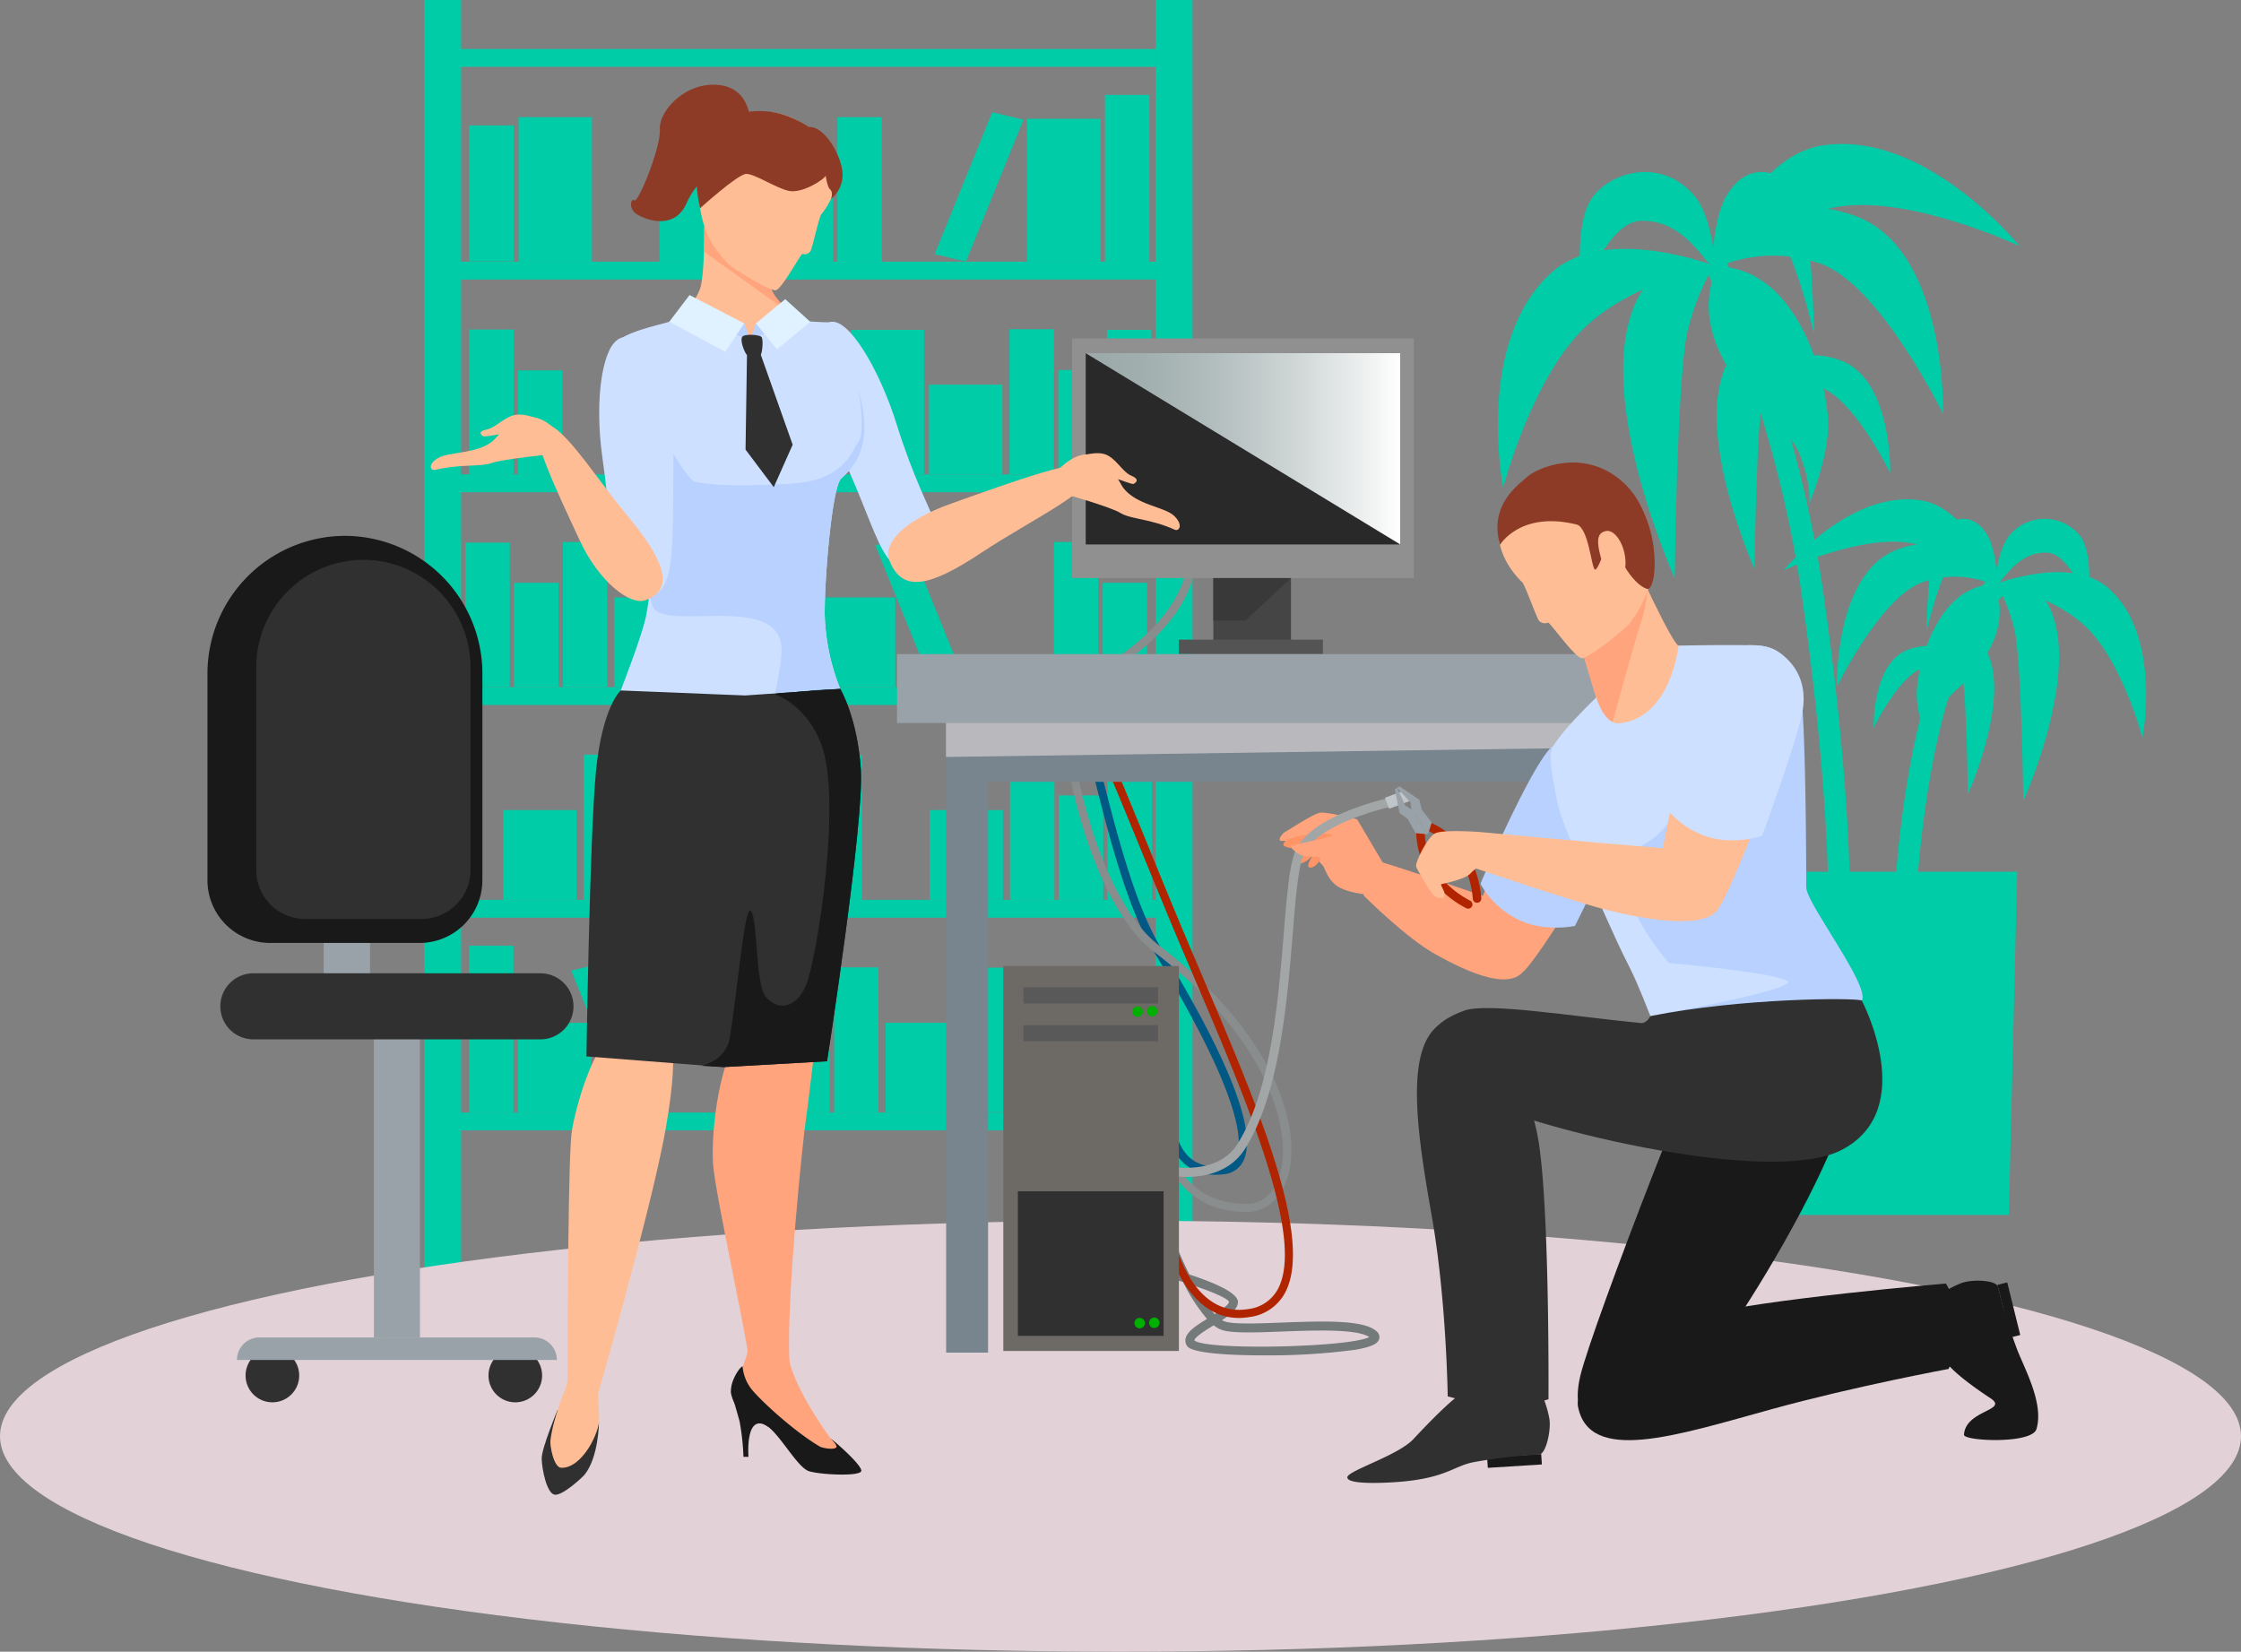 <svg xmlns="http://www.w3.org/2000/svg" xmlns:xlink="http://www.w3.org/1999/xlink" width="533.564" height="393.274" viewBox="0 0 533.564 393.274">
  <rect x="0" y="0" width="533.564" height="393.274" fill="#808080" stroke="none"/>
  <defs>
    <linearGradient id="linear-gradient" y1="0.5" x2="1" y2="0.5" gradientUnits="objectBoundingBox">
      <stop offset="0" stop-color="#9ba9a9"/>
      <stop offset="0.169" stop-color="#a0aeae"/>
      <stop offset="0.393" stop-color="#b1bcbc"/>
      <stop offset="0.648" stop-color="#cdd4d4"/>
      <stop offset="0.923" stop-color="#f3f4f4"/>
      <stop offset="1" stop-color="#fff"/>
    </linearGradient>
  </defs>
  <g id="Grupo_81468" data-name="Grupo 81468" transform="translate(5579 -5787.604)">
    <g id="Grupo_55141" data-name="Grupo 55141" transform="translate(-4048.42 7555.039)">
      <g id="Grupo_55120" data-name="Grupo 55120" transform="translate(-1429.542 -1767.436)">
        <g id="Grupo_55119" data-name="Grupo 55119" transform="translate(0)">
          <rect id="Rectángulo_7460" data-name="Rectángulo 7460" width="169.77" height="4.248" transform="translate(4.375 11.663)" fill="#00cca7"/>
          <rect id="Rectángulo_7461" data-name="Rectángulo 7461" width="169.77" height="4.248" transform="translate(4.375 62.31)" fill="#00cca7"/>
          <rect id="Rectángulo_7462" data-name="Rectángulo 7462" width="169.77" height="4.248" transform="translate(4.375 112.956)" fill="#00cca7"/>
          <rect id="Rectángulo_7463" data-name="Rectángulo 7463" width="169.77" height="4.248" transform="translate(4.375 163.602)" fill="#00cca7"/>
          <rect id="Rectángulo_7464" data-name="Rectángulo 7464" width="169.77" height="4.248" transform="translate(4.375 214.248)" fill="#00cca7"/>
          <rect id="Rectángulo_7465" data-name="Rectángulo 7465" width="169.77" height="4.248" transform="translate(4.375 264.894)" fill="#00cca7"/>
          <rect id="Rectángulo_7466" data-name="Rectángulo 7466" width="8.748" height="306.148" transform="translate(174.145)" fill="#00cca7"/>
          <rect id="Rectángulo_7467" data-name="Rectángulo 7467" width="8.748" height="306.148" fill="#00cca7"/>
          <rect id="Rectángulo_7468" data-name="Rectángulo 7468" width="10.566" height="39.723" transform="translate(162.047 22.587)" fill="#00cca7"/>
          <rect id="Rectángulo_7469" data-name="Rectángulo 7469" width="10.565" height="34.413" transform="translate(98.345 27.897)" fill="#00cca7"/>
          <rect id="Rectángulo_7470" data-name="Rectángulo 7470" width="10.565" height="32.376" transform="translate(10.681 29.857)" fill="#00cca7"/>
          <rect id="Rectángulo_7471" data-name="Rectángulo 7471" width="10.565" height="24.855" transform="translate(86.755 37.454)" fill="#00cca7"/>
          <rect id="Rectángulo_7472" data-name="Rectángulo 7472" width="10.566" height="34.565" transform="translate(75.128 27.745)" fill="#00cca7"/>
          <rect id="Rectángulo_7473" data-name="Rectángulo 7473" width="10.565" height="24.855" transform="translate(22.309 88.177)" fill="#00cca7"/>
          <rect id="Rectángulo_7474" data-name="Rectángulo 7474" width="10.565" height="34.564" transform="translate(10.681 78.467)" fill="#00cca7"/>
          <rect id="Rectángulo_7475" data-name="Rectángulo 7475" width="10.566" height="24.855" transform="translate(161.516 138.757)" fill="#00cca7"/>
          <rect id="Rectángulo_7476" data-name="Rectángulo 7476" width="10.565" height="34.564" transform="translate(149.888 129.048)" fill="#00cca7"/>
          <path id="Trazado_113544" data-name="Trazado 113544" d="M-1195.1-1693.361l7.451,1.791,13.7-33.788-7.451-1.791Z" transform="translate(1316.597 1753.872)" fill="#00cca7"/>
          <rect id="Rectángulo_7477" data-name="Rectángulo 7477" width="17.463" height="34.036" transform="translate(143.522 28.274)" fill="#00cca7"/>
          <g id="Grupo_55116" data-name="Grupo 55116" transform="translate(54.364 77.366)">
            <path id="Trazado_113545" data-name="Trazado 113545" d="M-1296.306-1617.016l7.452,1.792,13.7-33.788-7.452-1.791Z" transform="translate(1296.306 1650.803)" fill="#00cca7"/>
          </g>
          <rect id="Rectángulo_7478" data-name="Rectángulo 7478" width="17.464" height="21.365" transform="translate(70.745 91.587)" fill="#00cca7"/>
          <rect id="Rectángulo_7479" data-name="Rectángulo 7479" width="17.464" height="21.365" transform="translate(55.972 40.944)" fill="#00cca7"/>
          <rect id="Rectángulo_7480" data-name="Rectángulo 7480" width="10.565" height="34.412" transform="translate(162.529 78.539)" fill="#00cca7"/>
          <rect id="Rectángulo_7481" data-name="Rectángulo 7481" width="10.566" height="24.854" transform="translate(150.939 88.097)" fill="#00cca7"/>
          <rect id="Rectángulo_7482" data-name="Rectángulo 7482" width="10.565" height="34.564" transform="translate(139.311 78.387)" fill="#00cca7"/>
          <rect id="Rectángulo_7483" data-name="Rectángulo 7483" width="17.463" height="21.365" transform="translate(120.156 91.587)" fill="#00cca7"/>
          <rect id="Rectángulo_7484" data-name="Rectángulo 7484" width="17.464" height="34.413" transform="translate(22.429 27.897)" fill="#00cca7"/>
          <rect id="Rectángulo_7485" data-name="Rectángulo 7485" width="10.566" height="34.413" transform="translate(162.659 179.835)" fill="#00cca7"/>
          <rect id="Rectángulo_7486" data-name="Rectángulo 7486" width="10.565" height="32.376" transform="translate(74.996 181.796)" fill="#00cca7"/>
          <rect id="Rectángulo_7487" data-name="Rectángulo 7487" width="10.566" height="24.855" transform="translate(151.07 189.393)" fill="#00cca7"/>
          <rect id="Rectángulo_7488" data-name="Rectángulo 7488" width="10.565" height="34.564" transform="translate(139.443 179.684)" fill="#00cca7"/>
          <rect id="Rectángulo_7489" data-name="Rectángulo 7489" width="17.464" height="21.365" transform="translate(120.287 192.882)" fill="#00cca7"/>
          <rect id="Rectángulo_7490" data-name="Rectángulo 7490" width="17.464" height="34.413" transform="translate(86.744 179.835)" fill="#00cca7"/>
          <rect id="Rectángulo_7491" data-name="Rectángulo 7491" width="10.565" height="32.376" transform="translate(89.762 80.5)" fill="#00cca7"/>
          <rect id="Rectángulo_7492" data-name="Rectángulo 7492" width="17.464" height="34.412" transform="translate(101.509 78.539)" fill="#00cca7"/>
          <path id="Trazado_113546" data-name="Trazado 113546" d="M-1216.43-1572.64l13.7,33.787,7.452-1.791-13.7-33.788Z" transform="translate(1323.778 1702.457)" fill="#00cca7"/>
          <rect id="Rectángulo_7493" data-name="Rectángulo 7493" width="17.463" height="21.365" transform="translate(94.66 142.247)" fill="#00cca7"/>
          <rect id="Rectángulo_7494" data-name="Rectángulo 7494" width="10.565" height="34.413" transform="translate(9.775 129.199)" fill="#00cca7"/>
          <rect id="Rectángulo_7495" data-name="Rectángulo 7495" width="10.566" height="24.855" transform="translate(21.364 138.757)" fill="#00cca7"/>
          <rect id="Rectángulo_7496" data-name="Rectángulo 7496" width="10.565" height="34.564" transform="translate(32.992 129.048)" fill="#00cca7"/>
          <rect id="Rectángulo_7497" data-name="Rectángulo 7497" width="17.464" height="21.365" transform="translate(45.249 142.247)" fill="#00cca7"/>
          <g id="Grupo_55117" data-name="Grupo 55117" transform="translate(61.154 179.835)">
            <rect id="Rectángulo_7498" data-name="Rectángulo 7498" width="10.565" height="34.413" fill="#00cca7"/>
          </g>
          <rect id="Rectángulo_7499" data-name="Rectángulo 7499" width="10.566" height="32.376" transform="translate(143.386 232.366)" fill="#00cca7"/>
          <rect id="Rectángulo_7500" data-name="Rectángulo 7500" width="17.463" height="34.413" transform="translate(155.134 230.405)" fill="#00cca7"/>
          <g id="Grupo_55118" data-name="Grupo 55118" transform="translate(129.543 230.405)">
            <rect id="Rectángulo_7501" data-name="Rectángulo 7501" width="10.566" height="34.413" fill="#00cca7"/>
          </g>
          <rect id="Rectángulo_7502" data-name="Rectángulo 7502" width="10.566" height="24.855" transform="translate(49.564 189.393)" fill="#00cca7"/>
          <rect id="Rectángulo_7503" data-name="Rectángulo 7503" width="10.565" height="34.564" transform="translate(37.936 179.684)" fill="#00cca7"/>
          <rect id="Rectángulo_7504" data-name="Rectángulo 7504" width="17.463" height="21.365" transform="translate(18.78 192.882)" fill="#00cca7"/>
          <rect id="Rectángulo_7505" data-name="Rectángulo 7505" width="10.565" height="32.376" transform="translate(82.542 131.159)" fill="#00cca7"/>
          <rect id="Rectángulo_7506" data-name="Rectángulo 7506" width="17.464" height="34.413" transform="translate(63.896 129.199)" fill="#00cca7"/>
          <rect id="Rectángulo_7507" data-name="Rectángulo 7507" width="10.566" height="39.723" transform="translate(10.639 225.171)" fill="#00cca7"/>
          <rect id="Rectángulo_7508" data-name="Rectángulo 7508" width="10.566" height="34.412" transform="translate(74.342 230.482)" fill="#00cca7"/>
          <rect id="Rectángulo_7509" data-name="Rectángulo 7509" width="10.565" height="24.855" transform="translate(85.931 240.039)" fill="#00cca7"/>
          <rect id="Rectángulo_7510" data-name="Rectángulo 7510" width="10.565" height="34.564" transform="translate(97.559 230.329)" fill="#00cca7"/>
          <path id="Trazado_113547" data-name="Trazado 113547" d="M-1325.565-1419.953l13.7,33.788,7.452-1.791-13.705-33.788Z" transform="translate(1360.52 1651.052)" fill="#00cca7"/>
          <rect id="Rectángulo_7511" data-name="Rectángulo 7511" width="17.464" height="21.365" transform="translate(22.267 243.529)" fill="#00cca7"/>
          <rect id="Rectángulo_7512" data-name="Rectángulo 7512" width="17.464" height="21.365" transform="translate(109.817 243.529)" fill="#00cca7"/>
        </g>
      </g>
      <g id="Grupo_55124" data-name="Grupo 55124" transform="translate(-1173.947 -1733.161)">
        <g id="Grupo_55123" data-name="Grupo 55123" transform="translate(0)">
          <path id="Trazado_113548" data-name="Trazado 113548" d="M-913.868-1674.708l-4.628,2.311c.165.331,16.492,33.415,22.821,76.86,6.358,43.67,6.439,70.494,6.439,70.759h5.173c0-.271-.074-27.425-6.495-71.508C-897.009-1640.586-913.7-1674.37-913.868-1674.708Z" transform="translate(967.878 1701.943)" fill="#00cca7"/>
          <path id="Trazado_113549" data-name="Trazado 113549" d="M-843.342-1530.338c-5.62,19.877-6.939,43.125-6.992,44.1l5.163.283c.015-.235,1.346-23.666,6.805-42.979,5.307-18.778,13.843-27.018,13.929-27.1l-3.54-3.774C-828.368-1559.438-837.608-1550.63-843.342-1530.338Z" transform="translate(944.93 1663.258)" fill="#00cca7"/>
          <g id="Grupo_55121" data-name="Grupo 55121">
            <path id="Trazado_113550" data-name="Trazado 113550" d="M-980.045-1672.566c-18.538,16.453-11.64,51.314-11.64,51.314s6.954-26.605,19.831-38.526c11.64-10.775,30.609-14.227,30.609-14.227S-967.046-1684.1-980.045-1672.566Z" transform="translate(992.941 1703.083)" fill="#00cca7"/>
            <path id="Trazado_113551" data-name="Trazado 113551" d="M-889.476-1715.431c-17.19,2.571-25.995,28.84-25.995,28.84s14.816-12.337,30.55-14.353c17.405-2.231,42.275,9.5,42.275,9.5S-864.963-1719.1-889.476-1715.431Z" transform="translate(966.859 1715.766)" fill="#00cca7"/>
            <path id="Trazado_113552" data-name="Trazado 113552" d="M-944.207-1664.861c-11.963,21.987,8.521,67.253,8.521,67.253s.533-49.039,3.12-59.17,6.159-15.1,6.159-15.1S-939.31-1673.862-944.207-1664.861Z" transform="translate(977.797 1701.052)" fill="#00cca7"/>
            <path id="Trazado_113553" data-name="Trazado 113553" d="M-911.651-1640.447c-8.794,16.163,6.263,49.439,6.263,49.439s.391-36.049,2.293-43.5,4.527-11.1,4.527-11.1S-908.051-1647.064-911.651-1640.447Z" transform="translate(966.502 1692.191)" fill="#00cca7"/>
            <path id="Trazado_113554" data-name="Trazado 113554" d="M-914.909-1671.783s-5.605,8.095.43,20.812,15.736,16.382,18.754,23.711,2.371,12.071,2.371,12.071,4.742-11.209,4.527-19.616S-895.294-1671.039-914.909-1671.783Z" transform="translate(967.467 1700.958)" fill="#00cca7"/>
            <path id="Trazado_113555" data-name="Trazado 113555" d="M-960.677-1699.464c-4.527,6.467-2.412,23.065-2.412,23.065s6.1-17.481,14.052-17.676c8.838-.215,13.494,6.842,17.805,12.231,0,0-.316-12.7-5.088-18.267C-944.079-1709.164-956.15-1705.93-960.677-1699.464Z" transform="translate(983.057 1712.375)" fill="#00cca7"/>
            <path id="Trazado_113556" data-name="Trazado 113556" d="M-912.685-1700.111c-3.374,5.567-3.6,18.267-3.6,18.267,3.048-5.39,6.34-12.447,12.588-12.231,5.619.194,11.861,26.945,11.861,26.945s-.43-25.867-3.631-32.334S-907.2-1709.164-912.685-1700.111Z" transform="translate(967.132 1712.375)" fill="#00cca7"/>
            <path id="Trazado_113557" data-name="Trazado 113557" d="M-881.909-1691.01c-24.166-8.654-33.706,12.745-33.706,12.745s10.75-6.278,25.3-1.429c14.23,4.743,29.423,35.89,29.423,35.89S-859.922-1683.137-881.909-1691.01Z" transform="translate(966.908 1708.125)" fill="#00cca7"/>
            <path id="Trazado_113558" data-name="Trazado 113558" d="M-879.872-1638.746c-13.744-4.921-19.17,7.248-19.17,7.248a18.526,18.526,0,0,1,14.388-.812c8.093,2.7,16.734,20.412,16.734,20.412S-867.368-1634.268-879.872-1638.746Z" transform="translate(961.328 1690.23)" fill="#00cca7"/>
          </g>
          <g id="Grupo_55122" data-name="Grupo 55122" transform="translate(68.071 84.604)">
            <path id="Trazado_113559" data-name="Trazado 113559" d="M-814.387-1559.215s13.175,2.4,21.26,9.882c8.944,8.28,13.774,26.759,13.774,26.759s4.791-24.214-8.085-35.641C-796.466-1566.229-814.387-1559.215-814.387-1559.215Z" transform="translate(864.756 1579.412)" fill="#00cca7"/>
            <path id="Trazado_113560" data-name="Trazado 113560" d="M-857.793-1587.989c-17.026-2.546-32.528,16.663-32.528,16.663s17.274-8.15,29.364-6.6c10.927,1.4,21.219,9.97,21.219,9.97S-845.854-1586.2-857.793-1587.989Z" transform="translate(890.321 1588.221)" fill="#00cca7"/>
            <path id="Trazado_113561" data-name="Trazado 113561" d="M-814.065-1557.737s2.482,3.451,4.278,10.488,2.166,41.1,2.166,41.1,14.228-31.441,5.918-46.712C-805.1-1559.116-814.065-1557.737-814.065-1557.737Z" transform="translate(864.648 1578.001)" fill="#00cca7"/>
            <path id="Trazado_113562" data-name="Trazado 113562" d="M-831.39-1539.489a24.665,24.665,0,0,1,3.145,7.71c1.321,5.173,1.593,30.212,1.593,30.212s10.459-23.112,4.35-34.339C-824.8-1540.5-831.39-1539.489-831.39-1539.489Z" transform="translate(870.481 1571.847)" fill="#00cca7"/>
            <path id="Trazado_113563" data-name="Trazado 113563" d="M-842.6-1531.987c-.149,5.839,3.144,13.625,3.144,13.625s-.449-3.294,1.647-8.385,8.834-7.635,13.026-16.469.3-14.455.3-14.455C-838.111-1557.155-842.454-1537.825-842.6-1531.987Z" transform="translate(874.258 1577.936)" fill="#00cca7"/>
            <path id="Trazado_113564" data-name="Trazado 113564" d="M-810.989-1577.347c-3.314,3.867-3.534,12.687-3.534,12.687,2.994-3.743,6.229-8.645,12.367-8.495,5.52.134,9.76,12.277,9.76,12.277s1.469-11.529-1.676-16.02A10.8,10.8,0,0,0-810.989-1577.347Z" transform="translate(864.802 1585.866)" fill="#00cca7"/>
            <path id="Trazado_113565" data-name="Trazado 113565" d="M-836.581-1576.9c-2.222,4.491-2.521,22.458-2.521,22.458s4.335-18.581,8.238-18.715c4.34-.15,6.627,4.752,8.743,8.495,0,0-.155-8.82-2.5-12.687C-828.43-1583.635-834.357-1581.389-836.581-1576.9Z" transform="translate(873.077 1585.866)" fill="#00cca7"/>
            <path id="Trazado_113566" data-name="Trazado 113566" d="M-856.67-1571.026c-15.271,5.469-14.6,32.789-14.6,32.789s10.554-21.634,20.437-24.929a22.626,22.626,0,0,1,17.572.992S-839.885-1577.037-856.67-1571.026Z" transform="translate(883.908 1582.914)" fill="#00cca7"/>
            <path id="Trazado_113567" data-name="Trazado 113567" d="M-849.764-1534.725c-8.685,3.11-8.3,18.648-8.3,18.648s6-12.3,11.623-14.177a12.867,12.867,0,0,1,9.994.564S-840.218-1538.143-849.764-1534.725Z" transform="translate(879.463 1570.485)" fill="#00cca7"/>
          </g>
          <path id="Trazado_113568" data-name="Trazado 113568" d="M-910.34-1372.812h66.178l2.005-81.719h-70.188Z" transform="translate(965.807 1627.816)" fill="#00cca7"/>
        </g>
      </g>
      <ellipse id="Elipse_4705" data-name="Elipse 4705" cx="266.782" cy="51.309" rx="266.782" ry="51.309" transform="translate(-1530.579 -1476.78)" fill="#e2d2d8" style="mix-blend-mode: multiply;isolation: isolate"/>
      <path id="Trazado_113569" data-name="Trazado 113569" d="M-1154.8-1502.353c-3.142-12.553-4.739-18.632-6.665-19.7-4.045-2.24-27.471-.664-30.128-.474a.962.962,0,0,0-.893,1.029.9.9,0,0,0,1.029.893c10.211-.72,26.372-1.254,29.057.241,1.3.792,3.652,10.188,5.729,18.484,3.645,14.559,8.182,32.685,14.551,43.111,21.133,34.6,21.391,45.628,19.666,49.118a3.81,3.81,0,0,1-3.293,2.123c-3.347.338-6.025-.418-7.961-2.275-4.228-4.054-3.786-12.043-3.78-12.123a.965.965,0,0,0-.9-1.022.96.96,0,0,0-1.024.9c-.022.362-.508,8.95,4.367,13.631a10.777,10.777,0,0,0,7.756,2.9,16.2,16.2,0,0,0,1.745-.1,5.735,5.735,0,0,0,4.818-3.18c3.382-6.84-3.262-23.988-19.748-50.98C-1146.684-1469.953-1151.373-1488.678-1154.8-1502.353Z" transform="translate(-113.826 -82.212)" fill="#005885"/>
      <g id="Grupo_55140" data-name="Grupo 55140" transform="translate(-1481.186 -1747.272)">
        <g id="Grupo_55125" data-name="Grupo 55125" transform="translate(174.875 110.42)">
          <path id="Trazado_113570" data-name="Trazado 113570" d="M-1088.625-1302.347c-5.921.229-11.517.438-13.61-.265a3.794,3.794,0,0,1-.67-.306c2.094-1.355,3.669-2.654,3.8-4.2.179-2.131-4.964-4.511-11.568-6.678-1.349-2.7-2.455-5.263-3.086-6.876a1.057,1.057,0,0,0-1.381-.6,1.065,1.065,0,0,0-.6,1.383c.225.579,1.047,2.638,2.256,5.211-3.14-.949-6.471-1.841-9.636-2.633a1.066,1.066,0,0,0-1.295.78,1.07,1.07,0,0,0,.776,1.294c3.86.965,7.9,2.107,11.474,3.245a42.09,42.09,0,0,0,5.7,8.777c-2.6,1.593-4.771,3-5.11,4.7a2.266,2.266,0,0,0,.414,1.813c1.13,1.556,9.185,2.163,18.035,2.163a157.155,157.155,0,0,0,21.873-1.319c4.618-.78,5.5-1.7,5.764-2.569a1.722,1.722,0,0,0-.583-1.814C-1069.1-1303.083-1079.027-1302.7-1088.625-1302.347Zm-20.593-8.669c4.407,1.516,7.609,2.911,7.983,3.723-.06.716-1.773,1.914-3.41,2.947A33.421,33.421,0,0,1-1109.217-1311.016Zm-.275,12.918c.175-.884,2.84-2.509,4.6-3.586l.022-.012a6.643,6.643,0,0,0,1.957,1.11c2.464.82,7.981.611,14.366.374,7.543-.293,17.766-.675,20.705,1.307C-1072.274-1296.472-1106.461-1295.628-1109.493-1298.1Z" transform="translate(1169.58 1486.67)" fill="#747979"/>
          <path id="Trazado_113571" data-name="Trazado 113571" d="M-1126.235-1475.977c-13.3-10.129-20.4-39.782-21.248-53.4-.367-5.918.465-6.9.444-6.9l0,0c31.837-15.13,29.539-32.741,29.426-33.482a.959.959,0,0,0-1.1-.808.963.963,0,0,0-.809,1.1c.026.169,2.206,16.932-28.349,31.447-.846.4-1.314,1.464-1.522,3.442-1.077,10.333,6.091,48.025,21.986,60.135,27.87,21.23,33.029,43.626,29.7,53.5-1.379,4.086-4.21,6.429-7.762,6.429-13.319,0-16.69-9.935-16.827-10.357a.961.961,0,0,0-1.214-.623.964.964,0,0,0-.623,1.211c.038.117,3.9,11.7,18.664,11.7,4.433,0,7.927-2.823,9.59-7.744C-1091.676-1432.785-1099.38-1455.515-1126.235-1475.977Z" transform="translate(1178.011 1570.576)" fill="#898d8d"/>
          <path id="Trazado_113572" data-name="Trazado 113572" d="M-1133.468-1459.809c-3.228-7.6-6.449-15.48-9.561-23.1-9.771-23.9-15.444-37.494-18.431-39.15-4.045-2.24-27.471-.664-30.128-.474a.962.962,0,0,0-.893,1.029.934.934,0,0,0,1.029.893c10.2-.716,26.37-1.246,29.058.241,2.537,1.4,10.185,20.108,17.579,38.193,3.116,7.62,6.337,15.5,9.574,23.12l2.831,6.643c12.418,29.09,26.495,62.064,19.877,74.184a9.2,9.2,0,0,1-7.039,4.7c-12.654,2.1-17-14.411-17.183-15.119a.963.963,0,0,0-1.172-.7.963.963,0,0,0-.7,1.171c.044.177,4.385,16.762,16.847,16.762a15.12,15.12,0,0,0,2.527-.221,11.144,11.144,0,0,0,8.41-5.677c7.066-12.935-6.591-44.929-19.8-75.865Z" transform="translate(1192.484 1554.641)" fill="#b12400"/>
        </g>
        <g id="Grupo_55126" data-name="Grupo 55126" transform="translate(205.875 60.433)">
          <rect id="Rectángulo_7513" data-name="Rectángulo 7513" width="18.488" height="54.881" transform="translate(33.615 19.603)" fill="#454545"/>
          <rect id="Rectángulo_7514" data-name="Rectángulo 7514" width="34.287" height="3.443" transform="translate(25.42 71.707)" fill="#545454"/>
          <rect id="Rectángulo_7515" data-name="Rectángulo 7515" width="81.348" height="57.044" fill="#909090"/>
          <rect id="Rectángulo_7516" data-name="Rectángulo 7516" width="74.894" height="45.541" transform="translate(3.23 3.499)" fill="#292929"/>
          <path id="Trazado_113573" data-name="Trazado 113573" d="M-1095.075-1549.82h7.639l10.849-10.117h-18.488Z" transform="translate(1128.69 1616.98)" fill="#393939"/>
          <path id="Trazado_113574" data-name="Trazado 113574" d="M-1065.989-1595.116v-45.541h-74.894Z" transform="translate(1144.112 1644.156)" fill="url(#linear-gradient)" style="mix-blend-mode: soft-light;isolation: isolate"/>
        </g>
        <g id="Grupo_55127" data-name="Grupo 55127" transform="translate(164.182 135.583)">
          <rect id="Rectángulo_7517" data-name="Rectángulo 7517" width="9.992" height="162.399" transform="translate(11.692 3.913)" fill="#79858e"/>
          <rect id="Rectángulo_7518" data-name="Rectángulo 7518" width="9.992" height="162.399" transform="translate(186.771 4.783)" fill="#79858e"/>
          <rect id="Rectángulo_7519" data-name="Rectángulo 7519" width="180.908" height="26.493" transform="translate(13.69 3.913)" fill="#79858e"/>
          <path id="Trazado_113575" data-name="Trazado 113575" d="M-1191.03-1500.194l185.106-2.639v-6.06l-185.106-.1Z" transform="translate(1202.688 1524.678)" fill="#b9b9bd" style="mix-blend-mode: multiply;isolation: isolate"/>
          <rect id="Rectángulo_7520" data-name="Rectángulo 7520" width="208.768" height="16.403" fill="#99a2a9"/>
        </g>
        <g id="Grupo_55132" data-name="Grupo 55132" transform="translate(228.182 89.963)">
          <path id="Trazado_113576" data-name="Trazado 113576" d="M-1009.376-1448.91c-24.961-8.656-28.486-9.494-28.486-9.494l-3.324,8.176s9.944,10.057,17.218,14.1,19.351,9.856,21.81,2.162C-999.657-1441.8-1007.156-1448.14-1009.376-1448.91Z" transform="translate(1088.24 1553.267)" fill="#ffa47c"/>
          <g id="Grupo_55128" data-name="Grupo 55128" transform="translate(181.631 194.808)">
            <rect id="Rectángulo_7521" data-name="Rectángulo 7521" width="2.407" height="12.9" transform="translate(16.366 0.988) rotate(-13.884)" fill="#191919"/>
            <path id="Trazado_113577" data-name="Trazado 113577" d="M-821.821-1306.266c-.4-1.622-5.967-1.807-8.387-1-2.007.668-6.179,2.878-8.071,5.085-.389.453,3.494,12.642,3.494,12.642s-.044,2.375,11.2,9.8c4.444,2.935-5.98,2.794-6.312,8.683-.087,1.536,16.138,2.263,17.239-1.326,1.823-5.949-2.669-14.1-4.535-18.817A123.989,123.989,0,0,1-821.821-1306.266Z" transform="translate(838.305 1307.733)" fill="#191919"/>
          </g>
          <path id="Trazado_113578" data-name="Trazado 113578" d="M-929.1-1406.377c-3.1,2.113-31.807,76.3-34.582,88.118s4.485,14.627,14.385,12.919,48.115-62.374,50.347-83.1S-929.1-1406.377-929.1-1406.377Z" transform="translate(1062.35 1535.794)" fill="#191919"/>
          <path id="Trazado_113579" data-name="Trazado 113579" d="M-936.358-1298.917c-16.417,4.193-28.747,16.7-27.883,21.375,2.583,13.962,23.455,7,46.167.738,19.859-5.472,42.084-9.574,42.084-9.574s3.175-6.557,3.252-10.074-3.876-10.265-3.876-10.265S-919.941-1303.11-936.358-1298.917Z" transform="translate(1062.35 1502.199)" fill="#191919"/>
          <path id="Trazado_113580" data-name="Trazado 113580" d="M-969.491-1507.658c-8.859-2.615-13.965,4.684-17.207,10.292s-16.969,37.622-16.843,41.228,10.514,8.216,12.885,7.412,23.775-35.206,26.452-42.494S-961.93-1505.427-969.491-1507.658Z" transform="translate(1075.567 1570.034)" fill="#ffa47c"/>
          <path id="Trazado_113581" data-name="Trazado 113581" d="M-968.239-1501.359c-3.094-2.43-8.621-2.9-13.421.215S-999.2-1468.1-999.2-1468.1a20.694,20.694,0,0,0,8.982,8.522c6.363,3.128,13.525,1.512,13.525,1.512s9.324-18.559,12.424-27.073S-965.146-1498.93-968.239-1501.359Z" transform="translate(1074.106 1568.394)" fill="#b8d1ff"/>
          <path id="Trazado_113582" data-name="Trazado 113582" d="M-916.177-1489.917c-1.758-10.851,3.325-47.877-2.517-53.313-4.818-4.484-19.737-1.589-24.83-3.23-1.635-.527-11.043-21.227-11.043-21.227l-14.711,13.275s5.811,18.916,6.153,20.3-9.732,9.48-10.737,12.939c-.5,1.738,1,5.145,1.455,7.36s1.045,10.93,6.9,19.921c.876,1.346,11.366,23.1,13.938,29.48s10.8,32.129,13.959,34.562,15.594,4.122,16.719,3.667,28.211-21.058,22.775-30.208S-914.417-1479.066-916.177-1489.917Z" transform="translate(1065.608 1590.06)" fill="#ffbd95"/>
          <path id="Trazado_113583" data-name="Trazado 113583" d="M-956.561-1520.8s6.932-25.4,7.916-27.841c.777-1.929,1.611-8.163,1.611-8.163l-15.842,14.923Z" transform="translate(1061.876 1586.397)" fill="#ffa47c"/>
          <path id="Trazado_113584" data-name="Trazado 113584" d="M-914.98-1527.4c-1.693-4.908-4.785-7.994-9.157-8.337s-19.388-.023-19.388-.023-1.77,17.2-14.045,18.492c-3.7.389-5.555-6.14-5.555-6.14s-10.221,9.679-10.737,12.939,1.029,9.259,1.364,11.583,3.964,12.21,8.2,20.34c2.481,4.759,4.994,11.353,9.147,19.486,3.556,6.963,10.008,25.253,10.008,25.253s7.007-2.492,17.484-7.319c12.126-5.587,27.369-9.458,27.741-10.138,1.6-2.915-12.943-23.812-13.363-26.1S-913.286-1522.487-914.98-1527.4Z" transform="translate(1065.609 1579.355)" fill="#cee0ff"/>
          <path id="Trazado_113585" data-name="Trazado 113585" d="M-905.554-1525.689c-1.452-3.911-13.06-8.3-13.06-8.3a26.237,26.237,0,0,1-.023,12.609c-1.729,6.818-17.885,30.261-22.518,32.706-14.686,7.75,4.479,29.1,4.479,29.1s25.142,2.3,28.227,4.283-32.61,8.382-32.61,8.382,49.477.2,50.449-4.152c.961-4.3-13.365-22.769-13.349-26.574C-903.932-1483.535-904.1-1521.778-905.554-1525.689Z" transform="translate(1056.428 1578.715)" fill="#b8d1ff"/>
          <path id="Trazado_113586" data-name="Trazado 113586" d="M-968.556-1599.723c-10.965-5.064-21.524,5.819-23.551,12.308-2.324,7.435,4.36,14.005,5.031,14.579s3.311,8.107,4.018,9.191a1.926,1.926,0,0,0,2.182.482c.348-.248,6.643,8.749,8.162,8.475,2.22-.4,10.588-7.325,11.348-8.381,3.73-5.181,5.006-8.879,5.343-14.447C-955.591-1584.655-957.592-1594.658-968.556-1599.723Z" transform="translate(1071.881 1601.284)" fill="#ffbd95"/>
          <path id="Trazado_113587" data-name="Trazado 113587" d="M-963.511-1597c-9.177-7.979-20.139-3.085-22.33-1.138s-9.389,6.777-6.639,16.309c0,0,4.784-8.125,18.208-4.833,2.89.708,3.535,10.322,4.385,10.726.913.434,3.9-9.513,4.125-8.509,2.335,10.228,7.815,13.485,8.622,13.1C-954.693-1572.52-954.335-1589.022-963.511-1597Z" transform="translate(1072.051 1601.415)" fill="#8d3b26"/>
          <path id="Trazado_113588" data-name="Trazado 113588" d="M-955.132-1576.842c-1.716.383-2.249,1.688-1.521,4.953s2.439,7.253,4.156,6.871,2.517-3.339,1.79-6.6S-953.416-1577.224-955.132-1576.842Z" transform="translate(1059.887 1593.156)" fill="#ffbd95"/>
          <g id="Grupo_55129" data-name="Grupo 55129" transform="translate(43.208 218.689)">
            <path id="Trazado_113589" data-name="Trazado 113589" d="M-996.8-1244.7l.16,2.48,12.874-.807-.16-2.481Z" transform="translate(1030.09 1262.901)" fill="#191919"/>
            <path id="Trazado_113590" data-name="Trazado 113590" d="M-1002.4-1271.685c-.376-.481-17.377,2.967-17.377,2.967s-2.141.825-11.464,10.814c-3.686,3.949-15.632,7.511-15.738,9.095s6.72,1.432,10.467,1.221c12.844-.719,14.542-3.81,19.522-4.8a120.222,120.222,0,0,1,15.655-1.82c1.669-.1,2.85-5.709,2.491-8.317C-999.145-1264.69-1000.571-1269.345-1002.4-1271.685Z" transform="translate(1046.984 1271.731)" fill="#303030"/>
          </g>
          <path id="Trazado_113591" data-name="Trazado 113591" d="M-964.886-1404.759s-.852,1.8-2.316,1.654c-16.245-1.579-36.6-4.971-42.073-2.935-11.378,4.233-9.571,10.58-2.669,17.878s74.1,24.884,92.6,15.266,4.787-35.572,4.787-35.572C-916.252-1409.157-943.276-1409.089-964.886-1404.759Z" transform="translate(1080.255 1536.565)" fill="#303030"/>
          <path id="Trazado_113592" data-name="Trazado 113592" d="M-1011.651-1402.286c-14.143,1.258-10.95,23.853-6.857,47.053,3.578,20.286,3.839,43.2,3.839,43.2a91.474,91.474,0,0,0,13.233,2.621c3.5.312,10.765-1.919,10.765-1.919s.3-44.447-2.325-61.186S-1006.92-1402.707-1011.651-1402.286Z" transform="translate(1081.777 1534.377)" fill="#303030"/>
          <path id="Trazado_113593" data-name="Trazado 113593" d="M-911.359-1533.91c-9.185-.979-12.9,7.118-15.077,13.218s-9.93,40.059-9.158,43.583,7.73,10.487,14.764,4.016c1.843-1.7,16.3-37.947,17.627-45.6S-903.52-1533.074-911.359-1533.91Z" transform="translate(1052.709 1578.715)" fill="#ffbd95"/>
          <path id="Trazado_113594" data-name="Trazado 113594" d="M-953.9-1464.7c-25.588-2.107-46.573-4.118-46.573-4.118l-1.429,8.444s24.053,8.235,32.5,10.284,25.875,5.443,26.534-2.345C-942.2-1460.362-951.444-1464.5-953.9-1464.7Z" transform="translate(1075.013 1556.775)" fill="#ffbd95"/>
          <path id="Trazado_113595" data-name="Trazado 113595" d="M-906.435-1534.414c-3.344-2.071-10.532-2.2-14.955,1.433s-12.121,35.06-12.121,35.06a20.7,20.7,0,0,0,9.874,7.472c6.67,2.4,13.609,0,13.609,0s7.2-19.479,9.339-28.285S-903.091-1532.343-906.435-1534.414Z" transform="translate(1051.99 1579.346)" fill="#cee0ff"/>
          <path id="Trazado_113596" data-name="Trazado 113596" d="M-1061.716-1475.729c-1.547.289-7.317,4.042-8.179,4.534s-1.623,1.7-1.3,2.088,3.975-.818,7.086,2.5,5.287,6.355,7.7,7.75c5.34,3.1,11.711-1.562,11.711-1.562l-8.123-13.736S-1060.169-1476.019-1061.716-1475.729Z" transform="translate(1098.368 1559.111)" fill="#ffa47c"/>
          <g id="Grupo_55130" data-name="Grupo 55130" transform="translate(28.007 88.393)">
            <path id="Trazado_113597" data-name="Trazado 113597" d="M-1058.408-1467.976c-.892-.368-4.042-.073-5.329-.015a23.856,23.856,0,0,0-4.183.877c-.881.234-2.358.972-1.891,1.829a4.037,4.037,0,0,0,2.935.4,22.525,22.525,0,0,1,3.612-.895,32.5,32.5,0,0,1,5.246.929S-1057.515-1467.608-1058.408-1467.976Z" transform="translate(1069.9 1468.158)" fill="#ff9566"/>
            <path id="Trazado_113598" data-name="Trazado 113598" d="M-1056.281-1467.225c-.895-.088-3.62,1.028-4.751,1.427a8.443,8.443,0,0,0-3.18,2.638c-.5.687-1.491,1.934-.647,2.267s2.095-.4,2.822-1.139c.874-.881,1.091-1.544,2.027-1.92a30.174,30.174,0,0,1,4.923-.593S-1055.385-1467.141-1056.281-1467.225Z" transform="translate(1068.314 1467.845)" fill="#ff9566"/>
            <path id="Trazado_113599" data-name="Trazado 113599" d="M-1054.522-1465.9c-.754.058-2.841,1.388-3.718,1.887a7.083,7.083,0,0,0-2.236,2.669c-.312.647-.943,1.83-.194,1.985s1.671-.643,2.164-1.363c.589-.867.67-1.449,1.388-1.9a25.2,25.2,0,0,1,3.987-1.22S-1053.769-1465.965-1054.522-1465.9Z" transform="translate(1066.911 1467.399)" fill="#ff9566"/>
          </g>
          <path id="Trazado_113600" data-name="Trazado 113600" d="M-1058.3-1481.259c-.734.153-18.01,3.8-22.6,11.986-1.727,3.084-2.348,10.688-3.136,20.313-1.3,15.979-3.094,37.864-11.107,50.361-4.757,7.406-15.591,5.283-15.7,5.263a1.048,1.048,0,0,0-1.261.828,1.068,1.068,0,0,0,.828,1.262,22.212,22.212,0,0,0,4.152.366c4.093,0,10.227-1.033,13.775-6.57,8.3-12.943,10.115-35.133,11.439-51.337.734-8.995,1.369-16.767,2.869-19.441,4.113-7.346,21-10.9,21.166-10.94a1.07,1.07,0,0,0,.831-1.263A1.062,1.062,0,0,0-1058.3-1481.259Z" transform="translate(1112.122 1560.971)" fill="#a3a6a6"/>
          <path id="Trazado_113601" data-name="Trazado 113601" d="M-1051.309-1463.259s-4.959-4.622-6.1-4.154-7.969,1.923-8.742,2.068-1.816.33.32,1.909,5.222.6,5.717,1.378,1.2,4.864,4.126,6.713,9.722,2.393,10.6,1.749S-1048.718-1462.472-1051.309-1463.259Z" transform="translate(1096.963 1556.312)" fill="#ffa47c"/>
          <rect id="Rectángulo_7522" data-name="Rectángulo 7522" width="5.137" height="2.802" transform="translate(52.174 79.815) rotate(-20.572)" fill="#c0c5ca"/>
          <g id="Grupo_55131" data-name="Grupo 55131" transform="translate(54.517 77.086)">
            <path id="Trazado_113602" data-name="Trazado 113602" d="M-1009.44-1452.9a22.839,22.839,0,0,1-7.929-6.8,19.36,19.36,0,0,1-2.877-9.421,1.013,1.013,0,0,0-1.013-1.009h0a1.015,1.015,0,0,0-1.009,1.017,21.083,21.083,0,0,0,3.214,10.53,24.661,24.661,0,0,0,8.729,7.5,1.029,1.029,0,0,0,.444.1,1.01,1.01,0,0,0,.91-.571A1.014,1.014,0,0,0-1009.44-1452.9Z" transform="translate(1027.356 1480.128)" fill="#b12400"/>
            <path id="Trazado_113603" data-name="Trazado 113603" d="M-1025.933-1475.148l2.307,4.13,2.935.266-3.63-5.467Z" transform="translate(1028.589 1482.179)" fill="#99a2a9"/>
            <path id="Trazado_113604" data-name="Trazado 113604" d="M-1027.411-1480.368l-1.971-4.28-.554.368,1.13,5.637,2.094,1.513,1.612-1.07-.87-1.31Z" transform="translate(1029.936 1485.017)" fill="#99a2a9"/>
            <path id="Trazado_113605" data-name="Trazado 113605" d="M-1017.671-1472.171a1.009,1.009,0,0,0-1.329.535,1.018,1.018,0,0,0,.537,1.331,19.408,19.408,0,0,1,7.567,6.3,22.95,22.95,0,0,1,3.191,9.948,1.014,1.014,0,0,0,1.011.956h.056a1.014,1.014,0,0,0,.955-1.069,24.592,24.592,0,0,0-3.524-10.953A21.121,21.121,0,0,0-1017.671-1472.171Z" transform="translate(1026.281 1480.844)" fill="#b12400"/>
            <path id="Trazado_113606" data-name="Trazado 113606" d="M-1023.5-1476.762l3.63,5.467.893-2.809-2.912-3.729Z" transform="translate(1027.77 1482.722)" fill="#99a2a9"/>
            <path id="Trazado_113607" data-name="Trazado 113607" d="M-1028.547-1485.2l-.554.368,3.18,3.478.232,1.661.87,1.31,1.612-1.071-.583-2.517Z" transform="translate(1029.655 1485.203)" fill="#99a2a9"/>
          </g>
          <path id="Trazado_113608" data-name="Trazado 113608" d="M-1017.72-1468.6c-1.9.9-4.836,7.035-4.569,7.925s3.736,6.671,4.359,7.027,1.959.979,2.359,0-1.2-2.757-.669-2.846,5.676-1.2,6.849-2.491a9.246,9.246,0,0,1,2.579-1.96l-.527-7.967S-1015.82-1469.5-1017.72-1468.6Z" transform="translate(1081.884 1556.87)" fill="#ffbd95"/>
        </g>
        <g id="Grupo_55135" data-name="Grupo 55135" transform="translate(0 107.423)">
          <rect id="Rectángulo_7523" data-name="Rectángulo 7523" width="11.046" height="8.64" transform="translate(27.67 95.966)" fill="#99a2a9"/>
          <g id="Grupo_55133" data-name="Grupo 55133" transform="translate(7.019 112.923)">
            <rect id="Rectángulo_7524" data-name="Rectángulo 7524" width="10.964" height="77.935" transform="translate(32.607)" fill="#99a2a9"/>
            <path id="Trazado_113609" data-name="Trazado 113609" d="M-1348.86-1283.321a6.382,6.382,0,0,0-6.382,6.382,6.382,6.382,0,0,0,6.382,6.382,6.382,6.382,0,0,0,6.382-6.382A6.382,6.382,0,0,0-1348.86-1283.321Z" transform="translate(1415.136 1363.94)" fill="#303030"/>
            <path id="Trazado_113610" data-name="Trazado 113610" d="M-1436.05-1283.321a6.382,6.382,0,0,0-6.383,6.382,6.382,6.382,0,0,0,6.383,6.382,6.382,6.382,0,0,0,6.382-6.382A6.382,6.382,0,0,0-1436.05-1283.321Z" transform="translate(1444.491 1363.94)" fill="#303030"/>
            <path id="Trazado_113611" data-name="Trazado 113611" d="M-1374.724-1287.368h-65.443a5.368,5.368,0,0,0-5.368,5.368h76.179A5.368,5.368,0,0,0-1374.724-1287.368Z" transform="translate(1445.535 1365.303)" fill="#99a2a9"/>
            <rect id="Rectángulo_7525" data-name="Rectángulo 7525" width="2.753" height="71.142" transform="translate(34.377 6.793)" fill="#99a2a9" style="mix-blend-mode: soft-light;isolation: isolate"/>
          </g>
          <path id="Rectángulo_7526" data-name="Rectángulo 7526" d="M7.864,0H76.217A7.864,7.864,0,0,1,84.08,7.864v0a7.864,7.864,0,0,1-7.864,7.864H7.864A7.864,7.864,0,0,1,0,7.864v0A7.864,7.864,0,0,1,7.864,0Z" transform="translate(3.068 104.158)" fill="#303030"/>
          <g id="Grupo_55134" data-name="Grupo 55134">
            <path id="Trazado_113612" data-name="Trazado 113612" d="M-1423.387-1575.094a32.825,32.825,0,0,0-32.729,32.729v49.31a14.932,14.932,0,0,0,14.888,14.888h35.681a14.932,14.932,0,0,0,14.888-14.888v-49.31A32.825,32.825,0,0,0-1423.387-1575.094Z" transform="translate(1456.116 1575.094)" fill="#191919"/>
            <path id="Trazado_113613" data-name="Trazado 113613" d="M-1413.091-1566.5A25.58,25.58,0,0,0-1438.6-1541v48.42a11.637,11.637,0,0,0,11.6,11.6h27.806a11.637,11.637,0,0,0,11.6-11.6V-1541A25.58,25.58,0,0,0-1413.091-1566.5Z" transform="translate(1450.218 1572.201)" fill="#303030"/>
          </g>
        </g>
        <g id="Grupo_55136" data-name="Grupo 55136" transform="translate(189.491 209.852)">
          <rect id="Rectángulo_7527" data-name="Rectángulo 7527" width="41.804" height="91.654" fill="#6d6965"/>
          <rect id="Rectángulo_7528" data-name="Rectángulo 7528" width="34.69" height="34.423" transform="translate(3.469 53.635)" fill="#303030"/>
          <rect id="Rectángulo_7529" data-name="Rectángulo 7529" width="32.021" height="3.84" transform="translate(4.803 5.073)" fill="#595959"/>
          <rect id="Rectángulo_7530" data-name="Rectángulo 7530" width="32.021" height="3.84" transform="translate(4.803 14.063)" fill="#595959"/>
          <circle id="Elipse_4706" data-name="Elipse 4706" cx="1.245" cy="1.245" r="1.245" transform="translate(34.2 9.509)" fill="#00b000"/>
          <path id="Trazado_113614" data-name="Trazado 113614" d="M-1122.877-1406.208a1.245,1.245,0,0,0-1.245,1.245,1.245,1.245,0,0,0,1.245,1.245,1.245,1.245,0,0,0,1.245-1.245A1.245,1.245,0,0,0-1122.877-1406.208Z" transform="translate(1154.853 1415.806)" fill="#00b000"/>
          <path id="Trazado_113615" data-name="Trazado 113615" d="M-1116.91-1294.509a1.245,1.245,0,0,0-1.245,1.245,1.245,1.245,0,0,0,1.245,1.246,1.246,1.246,0,0,0,1.246-1.246A1.246,1.246,0,0,0-1116.91-1294.509Z" transform="translate(1152.844 1378.2)" fill="#00b000"/>
          <path id="Trazado_113616" data-name="Trazado 113616" d="M-1122.14-1294.375a1.246,1.246,0,0,0-1.245,1.245,1.246,1.246,0,0,0,1.245,1.246,1.246,1.246,0,0,0,1.246-1.246A1.246,1.246,0,0,0-1122.14-1294.375Z" transform="translate(1154.605 1378.155)" fill="#00b000"/>
        </g>
        <g id="Grupo_55139" data-name="Grupo 55139" transform="translate(53.173)">
          <path id="Trazado_113617" data-name="Trazado 113617" d="M-1244.38-1262.1c-9.036-12.7-9.735-18.459-9.735-18.459s-9.773-3.493-9.833-2.992a16.363,16.363,0,0,1-2.89,7.045c-1.149,1.958-1.115,5.358-.2,6.338,2.521,2.689,5.669,1.975,8.774,4.2s7.528,9.811,10.221,10.652,8.95.976,9.423-.306S-1244.38-1262.1-1244.38-1262.1Z" transform="translate(1339.513 1584.381)" fill="#ffa47c"/>
          <path id="Trazado_113618" data-name="Trazado 113618" d="M-1244.555-1259.868s1.767,1.694,1.441,2.16c-.471.671-3.281.224-3.995-.2-6.417-3.785-14.813-11.643-16.5-14.012a10.2,10.2,0,0,1-1.843-5.047c-.568,0-3.134,3.607-2.741,6.487a8.826,8.826,0,0,0,.982,2.539c1.419,1.514,6.386,4.3,7.743,5.274,3.1,2.229,7.135,9.809,9.827,10.651s11.966,1.283,12.439,0C-1236.83-1253.018-1241.629-1257.551-1244.555-1259.868Z" transform="translate(1339.688 1582.145)" fill="#191919"/>
          <path id="Trazado_113619" data-name="Trazado 113619" d="M-1268.221-1267.97s1.6,5.344,2.062,7.135a56.857,56.857,0,0,1,.917,8.421h1.2s-.875-10.8,4.576-7.22C-1257.763-1258.518-1268.221-1267.97-1268.221-1267.97Z" transform="translate(1339.684 1579.118)" fill="#191919"/>
          <path id="Trazado_113620" data-name="Trazado 113620" d="M-1266.1-1402.774c-7.4,7.244-9,26.119-8.595,33.366s9,45.341,8.6,47.959,9.684.622,9.606-.853c-.779-14.633,3.277-53.3,3.882-57.123s2.618-21.27,2.64-22.99C-1249.849-1411.272-1261.865-1406.917-1266.1-1402.774Z" transform="translate(1341.881 1626.12)" fill="#ffa47c"/>
          <path id="Trazado_113621" data-name="Trazado 113621" d="M-1336.149-1249.72c.048,2.464,1.208,8.3,3.1,8.564s6.594-4.126,7.128-4.787c3.324-4.111,3.406-12.365,3.406-12.365l-9.862-3.021S-1336.2-1252.184-1336.149-1249.72Z" transform="translate(1362.554 1576.882)" fill="#303030"/>
          <path id="Trazado_113622" data-name="Trazado 113622" d="M-1329.364-1269.142s-2.995,6.905-3.652,12.461c-.151,1.276.777,6.439,2.586,6.486,5.057.13,9.19-8.637,9.026-11.707s-.29-6.394-.29-6.394Z" transform="translate(1361.504 1579.512)" fill="#ffbd95"/>
          <path id="Trazado_113623" data-name="Trazado 113623" d="M-1309.447-1401.985c-10.611-2.053-16.358,20.335-17.414,26.664-.9,5.4-1,43.924-1.061,59.145-.01,2.632-2.164,5.87-2.04,6.823.564,4.363,6.213,4.489,8.1,4.51.454.006-.047-3.273,1.349-8.16,4.391-15.373,13.647-48.8,16.125-63.586C-1301.123-1396.072-1302.813-1400.7-1309.447-1401.985Z" transform="translate(1360.472 1624.281)" fill="#ffbd95"/>
          <path id="Trazado_113624" data-name="Trazado 113624" d="M-1235.207-1651.83c-8.713,2.932-4.127,16.643,3.108,32.124,9.255,19.8,9.5,30.625,19.741,25.128,8.258-4.433.777-8.426-6.814-32.711C-1223.539-1641.26-1231-1653.245-1235.207-1651.83Z" transform="translate(1330.171 1708.389)" fill="#cee0ff"/>
          <path id="Trazado_113625" data-name="Trazado 113625" d="M-1260.026-1513.364c-4.146,6.38-7.284,16.907-7.922,22.65s3.283,57.4,3.767,59.95c1.754,9.251,13.224,9.742,16.555-1.9.73-2.552,6.629-31.18,8.721-49.154,1.535-13.185,1.677-23.321-1.41-28.95C-1244.918-1519.164-1256.939-1518.114-1260.026-1513.364Z" transform="translate(1339.616 1662.963)" fill="#ffa47c"/>
          <path id="Trazado_113626" data-name="Trazado 113626" d="M-1309.47-1509.375c-4.134,4.911-5.989,14.879-7.078,28.107-1.485,18.035-.778,45.159-.564,47.806.975,12.072,14.524,14.093,18.065,5.368.976-2.407,13.085-52.162,13.589-57.917s1.95-16.2-.861-23.274C-1288.412-1514.549-1303.305-1516.7-1309.47-1509.375Z" transform="translate(1356.264 1661.977)" fill="#ffbd95"/>
          <path id="Trazado_113627" data-name="Trazado 113627" d="M-1266.55-1518.3v26.519h1.6s24.153-6.934,26.263-15.113c.724-2.807-.864-7.857-2.943-13.279C-1250.941-1520.169-1257.243-1518.3-1266.55-1518.3Z" transform="translate(1339.122 1664.025)" fill="#27547c"/>
          <path id="Trazado_113628" data-name="Trazado 113628" d="M-1259.127-1652.632c-4.043.15-22.714-1.716-22.714-1.716s-11.8.407-15.791,1.6c-3.906,1.164-12.432,2.809-14.081,6.521-2.49,5.612,14.081,33.383,8.658,63.023-.722,3.947-3.828,12.234-6.706,19.739h27.92c9.307,0,15.609-1.873,24.916-1.873a51.572,51.572,0,0,1-3.7-17.866c0-9.633,1.846-30.43,3.959-32.255,9.257-8,4.863-19.465,1.167-29.319C-1256.16-1646.539-1257.418-1652.7-1259.127-1652.632Z" transform="translate(1354.413 1709.199)" fill="#cee0ff"/>
          <path id="Trazado_113629" data-name="Trazado 113629" d="M-1313.168-1504.066c2.111,8.179,29.269,13.24,29.269,13.24h1.595v-26.519h-27.92C-1312.3-1511.922-1313.892-1506.872-1313.168-1504.066Z" transform="translate(1354.876 1663.074)" fill="#27547c"/>
          <path id="Trazado_113630" data-name="Trazado 113630" d="M-1264.27-1671.014c-1.2-3.111-1.076-14.835-1.076-14.835h-14.914s.12,11.724-1.076,14.835a23.86,23.86,0,0,1-3.789,6.061l15.833,5.893,10.969-5.083S-1263.074-1667.9-1264.27-1671.014Z" transform="translate(1345.376 1719.804)" fill="#ffbd95"/>
          <path id="Trazado_113631" data-name="Trazado 113631" d="M-1261.839-1671.014c-1.2-3.111-1.077-14.835-1.077-14.835h-14.914s.025,2.673-.076,5.8v.007l23.323,16.685S-1260.643-1667.9-1261.839-1671.014Z" transform="translate(1342.945 1719.804)" fill="#ffa47c"/>
          <path id="Trazado_113632" data-name="Trazado 113632" d="M-1247.847-1615.041c-1.891,2.809-3.666,9.254-16.434,9.915s-18.027.34-22.254-.419c-2.148-.386-8.081-11.444-9.631-14.88.653,6.024-3.386,39.107-.537,44.658,3.055,5.949,30.536-3.7,30.6,10.182.018,3.687-1.646,10.594-1.646,10.6a131.258,131.258,0,0,1,15.613-1.3,51.573,51.573,0,0,1-3.7-17.866c0-9.633,1.846-30.429,3.959-32.254,6.747-5.827,6.237-13.5,4.036-21.047C-1247.739-1626.939-1246.01-1617.771-1247.847-1615.041Z" transform="translate(1349.62 1700.145)" fill="#b8d1ff"/>
          <path id="Trazado_113633" data-name="Trazado 113633" d="M-1295.565-1617.377a2.084,2.084,0,0,0-.216-.87C-1296.08-1618.647-1295.956-1618.244-1295.565-1617.377Z" transform="translate(1349.019 1697.097)" fill="#b8d1ff"/>
          <path id="Trazado_113634" data-name="Trazado 113634" d="M-1261.257-1647.446l7-2.913-5.683-.992Z" transform="translate(1337.34 1708.19)" fill="#b8d1ff"/>
          <path id="Trazado_113635" data-name="Trazado 113635" d="M-1269.666-1649.4l5.578,1.953-1.438-3.9Z" transform="translate(1340.171 1708.19)" fill="#b8d1ff"/>
          <path id="Trazado_113636" data-name="Trazado 113636" d="M-1259.656-1520.169l-22.645,1.573-29.619-1.194s-4.424,3.839-5.912,19.417-2.248,67.718-2.248,67.718l32.651,2.545,24.631-1.392s8.877-57.048,8.05-69.464S-1259.656-1520.169-1259.656-1520.169Z" transform="translate(1357.144 1664.025)" fill="#303030"/>
          <path id="Trazado_113637" data-name="Trazado 113637" d="M-1290.356-1655.172l13.353,7.149,4.511-6.755-13.035-6.755Z" transform="translate(1347.136 1711.619)" fill="#e0f2ff"/>
          <path id="Trazado_113638" data-name="Trazado 113638" d="M-1259.266-1654.279l5.028,6.175,7.905-6.568-5.944-5.377Z" transform="translate(1336.669 1711.118)" fill="#e0f2ff"/>
          <path id="Trazado_113639" data-name="Trazado 113639" d="M-1245.753-1520.169l-14.676,1.02-.937.282s7.418,2.226,11.058,11.784c5.153,13.533-1.213,52.167-3.64,57.621s-6.6,5.949-9.45,2.726c-2.673-3.024-1.9-18.592-3.636-20.574-1.492-1.7-3.236,19.563-5.047,30.325-.9,5.371-6.7,6.575-6.7,6.575l5.258.3,24.631-1.392s8.877-57.048,8.05-69.463S-1245.753-1520.169-1245.753-1520.169Z" transform="translate(1343.241 1664.025)" fill="#191919"/>
          <path id="Trazado_113640" data-name="Trazado 113640" d="M-1264.257-1646.768c-.585.915.589,3.792,1.136,4.336s2.934.491,3.293-.072.622-3.546.2-4.188S-1263.771-1647.529-1264.257-1646.768Z" transform="translate(1338.403 1706.813)" fill="#303030"/>
          <path id="Trazado_113641" data-name="Trazado 113641" d="M-1262.638-1640.017l-.343,22.506,6.721,8.943,4.5-10.111-7.586-21.409Z" transform="translate(1337.92 1704.398)" fill="#303030"/>
          <path id="Trazado_113642" data-name="Trazado 113642" d="M-1309.719-1646.389c-5,.593-7.059,14.52-5,28.854,3.581,24.911.552,33.586,9.485,33.242,8.105-.312,7.156-10.53,7.395-32.191C-1297.652-1633.418-1299.365-1647.616-1309.719-1646.389Z" transform="translate(1355.605 1706.544)" fill="#cee0ff"/>
          <path id="Trazado_113643" data-name="Trazado 113643" d="M-1196.731-1591.478c-11.72,4.154-16.229,9.609-14.785,13.456,2.991,7.966,9.705,6.361,21.959-1.765,12.1-8.022,28.248-15.428,26.71-20.188C-1163.974-1603.462-1183.224-1596.264-1196.731-1591.478Z" transform="translate(1320.681 1691.203)" fill="#ffbd95"/>
          <path id="Trazado_113644" data-name="Trazado 113644" d="M-1337.042-1615.292c-3.346,1.027,4.312,16.776,9.43,27.833,4.441,9.594,11.876,15.434,15.56,14.134,7.629-2.693,3.855-10.464-4.462-20.392C-1324.722-1603.518-1332.475-1616.7-1337.042-1615.292Z" transform="translate(1363.13 1696.085)" fill="#ffbd95"/>
          <g id="Grupo_55137" data-name="Grupo 55137" transform="translate(149.317 87.739)">
            <path id="Trazado_113645" data-name="Trazado 113645" d="M-1135.318-1596.392c-.763-1.006-2.818-6-6.9-7.632s-8.637,3.439-8.637,3.439l1.827,5.731s10.609,2.971,13.084,4.478,6.948,1.3,12.9,3.968c1.063.477,2.121-1.192-.191-3.34S-1132.17-1592.244-1135.318-1596.392Z" transform="translate(1150.853 1604.627)" fill="#ffbd95"/>
            <path id="Trazado_113646" data-name="Trazado 113646" d="M-1131.542-1599.406c-2.236-.936-3.74-4.43-6.514-5.179s-7.336,1.051-7.336,1.051c2.2,5.53,8.674,4.392,9.993,4.742s4.054,1.535,4.425,1.332S-1129.307-1598.468-1131.542-1599.406Z" transform="translate(1149.015 1604.768)" fill="#ffbd95"/>
          </g>
          <g id="Grupo_55138" data-name="Grupo 55138" transform="translate(0 78.539)">
            <path id="Trazado_113647" data-name="Trazado 113647" d="M-1353.17-1617.625c-4.288.84-7.112,4.84-8.025,5.6-3.768,3.126-10.368,2.507-12.993,4.031s-1.847,3.1-.721,2.841c6.306-1.469,10.686-.669,13.372-1.62s13.631-2.032,13.631-2.032l2.716-4.669S-1348.882-1618.465-1353.17-1617.625Z" transform="translate(1375.955 1618.329)" fill="#ffbd95"/>
            <path id="Trazado_113648" data-name="Trazado 113648" d="M-1356.631-1615.07c-2.356.495-1.2,1.366-.871,1.592s3.223-.413,4.582-.531,7.564,1.755,10.621-2.687c0,0-4.218-2.179-7.076-1.919S-1354.275-1615.565-1356.631-1615.07Z" transform="translate(1369.936 1618.637)" fill="#ffbd95"/>
          </g>
          <path id="Trazado_113649" data-name="Trazado 113649" d="M-1270.488-1725.25c-9.39,5.861-10.063,15.187-8.854,21.629.944,5.025,2.529,8.241,6.513,12.525.813.874,9.215,6.211,11.28,6.321,1.412.076,6.105-8.828,6.451-8.641a1.765,1.765,0,0,0,1.929-.688c.519-1.067,2.056-8.22,2.6-8.818s5.869-7.339,2.9-13.834C-1250.25-1722.423-1261.1-1731.112-1270.488-1725.25Z" transform="translate(1343.581 1733.726)" fill="#ffbd95"/>
          <path id="Trazado_113650" data-name="Trazado 113650" d="M-1259.442-1726.554c-4.952-1.786-13.837-1.8-18.484,4.68s-1.8,17.436-1.8,17.436,8.938-8.087,10.941-8.168,7.089,3.379,10.208,4.044,8.562-2.736,8.848-3.788C-1247.351-1721.072-1254.49-1724.768-1259.442-1726.554Z" transform="translate(1343.848 1733.853)" fill="#8d3b26"/>
          <path id="Trazado_113651" data-name="Trazado 113651" d="M-1240.333-1721.844c-3.342.018,3.506,9.642,3.506,9.642s.381,4.367,1.265,5.173.244,2.309.244,2.309a7.306,7.306,0,0,0,2.691-6.671C-1233.182-1715.746-1236.992-1721.861-1240.333-1721.844Z" transform="translate(1330.605 1731.923)" fill="#8d3b26"/>
          <path id="Trazado_113652" data-name="Trazado 113652" d="M-1282.858-1736.927c-8.087-1.093-14.632,6.151-14.368,10.466s-5.1,17.509-6.032,16.956-1.506,1.99.551,3.307,8.869,3.894,11.756-2.452a19.082,19.082,0,0,1,7.961-8.842l7.36-8.9S-1274.77-1735.835-1282.858-1736.927Z" transform="translate(1351.765 1737.038)" fill="#8d3b26"/>
        </g>
      </g>
    </g>
  </g>
</svg>
